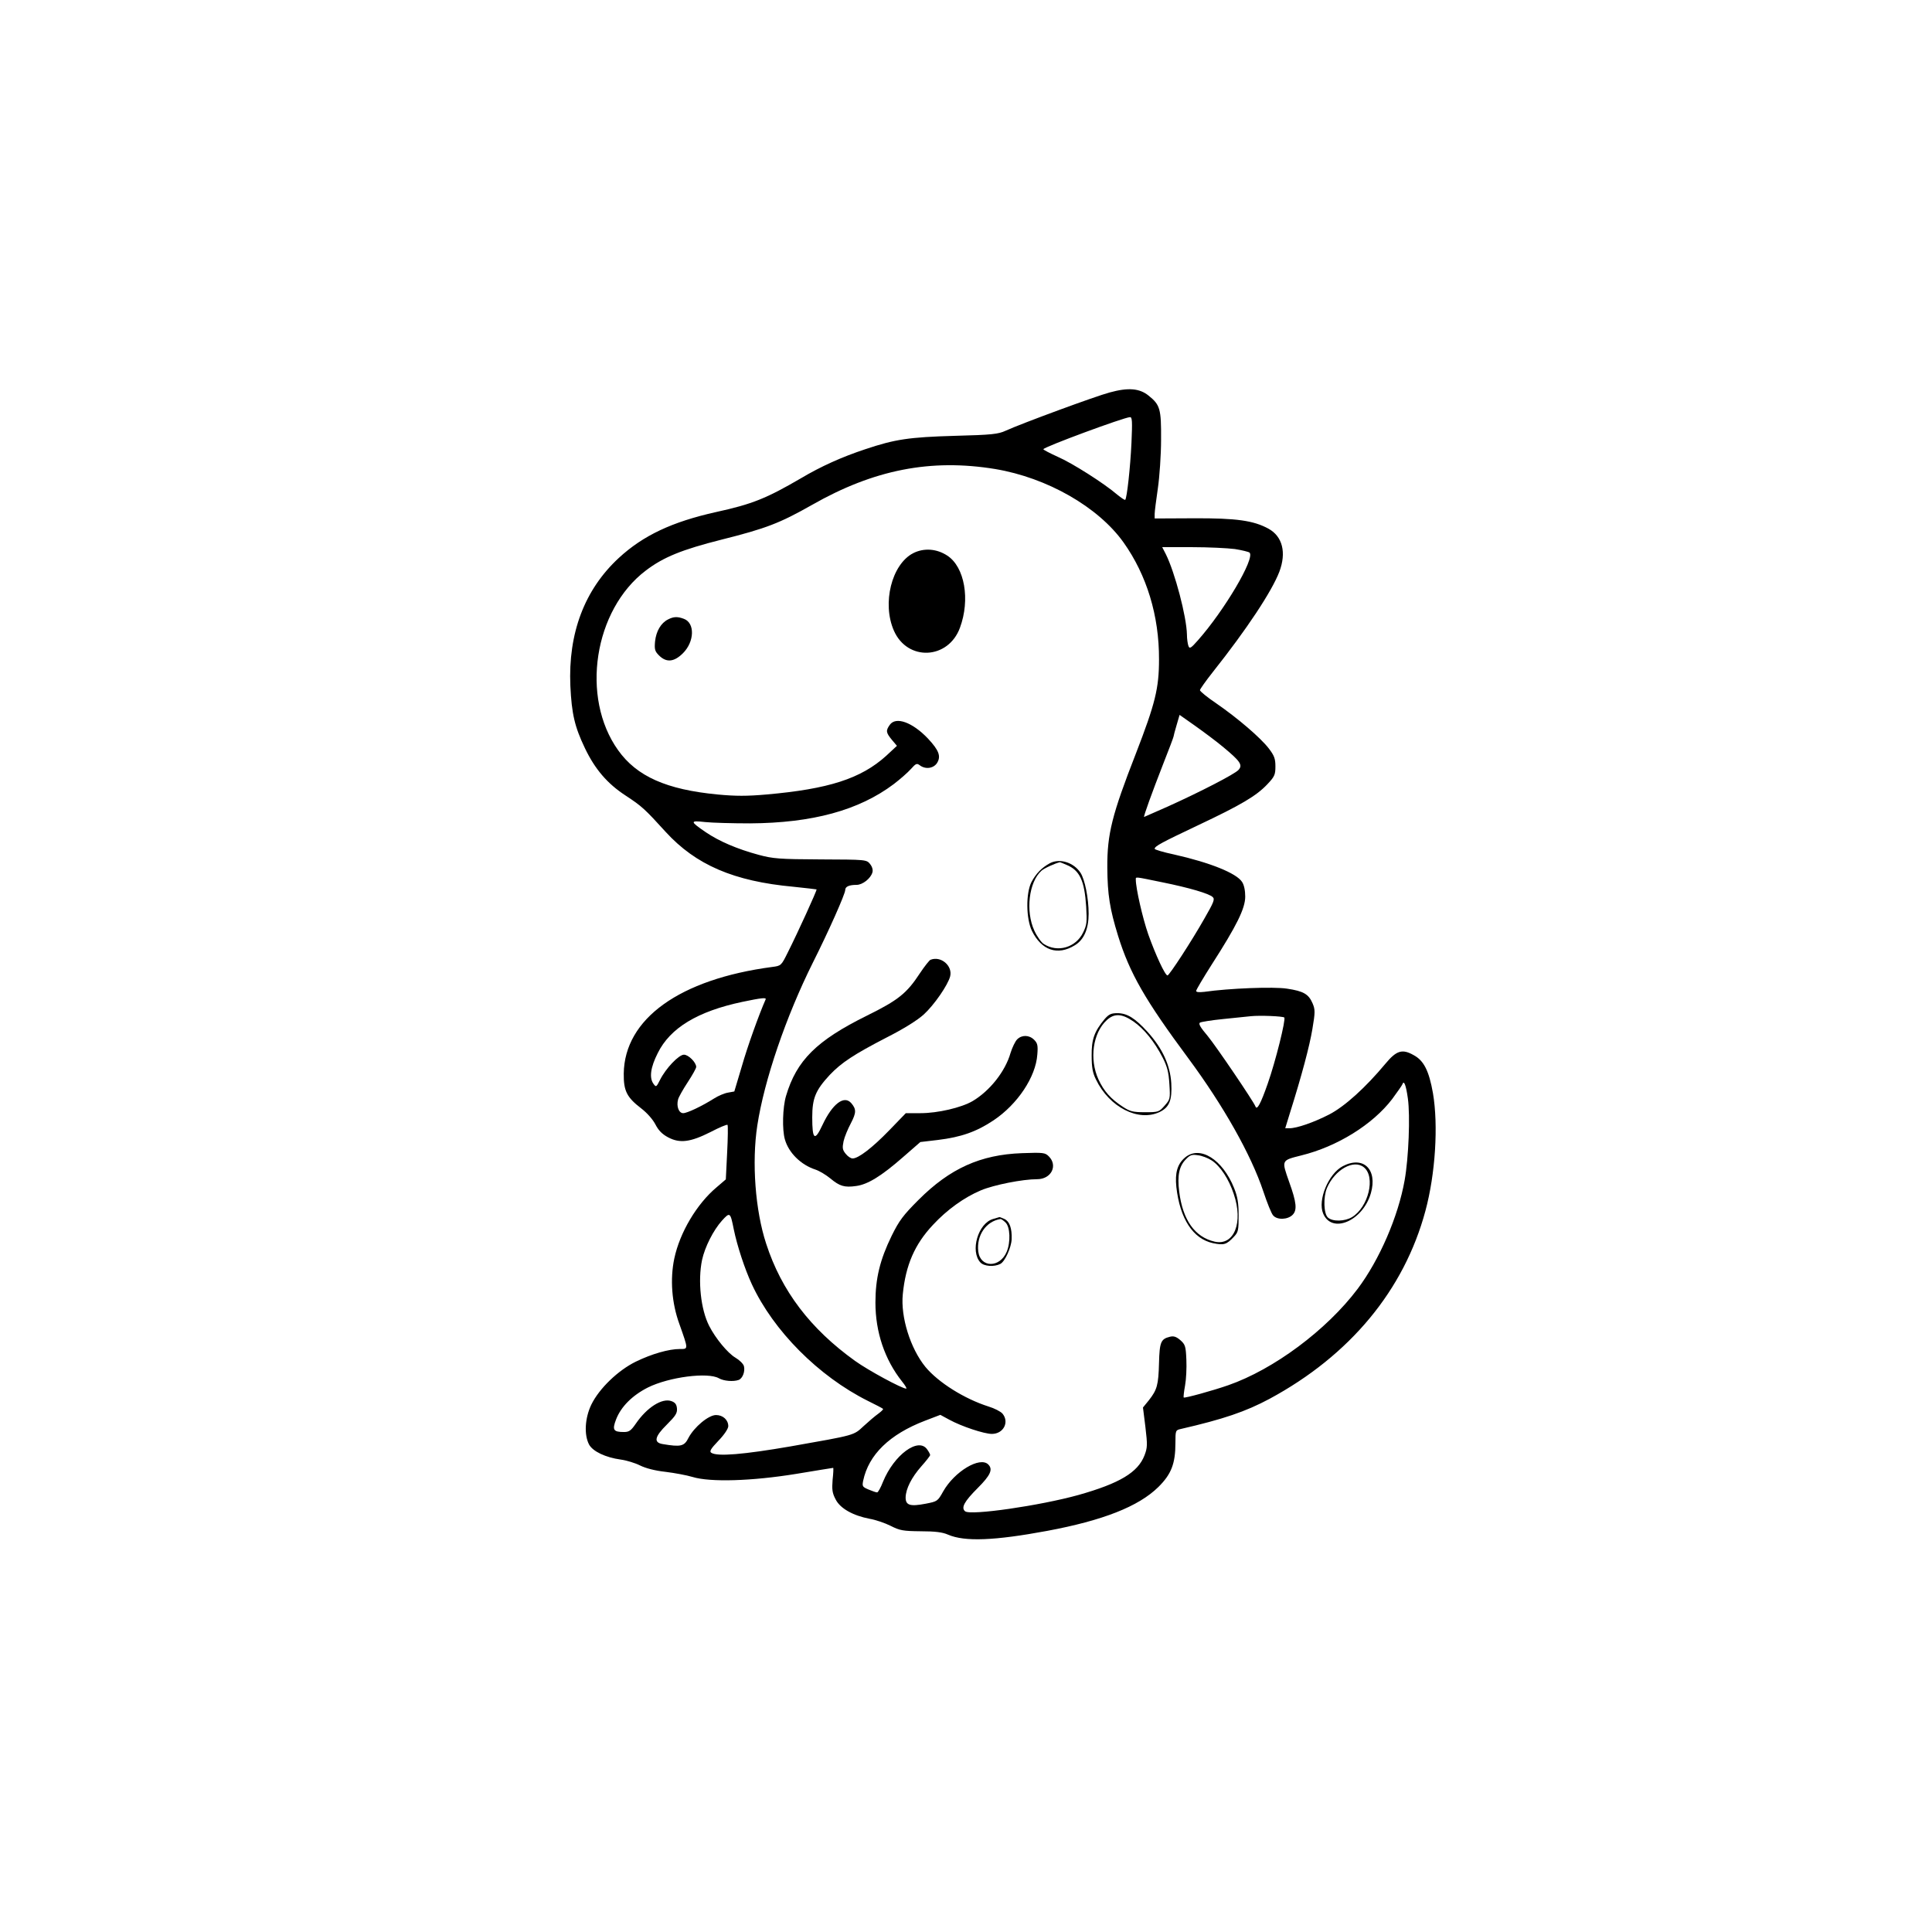 <?xml version="1.0" standalone="no"?>
<!DOCTYPE svg PUBLIC "-//W3C//DTD SVG 20010904//EN"
 "http://www.w3.org/TR/2001/REC-SVG-20010904/DTD/svg10.dtd">
<svg version="1.0" xmlns="http://www.w3.org/2000/svg"
 width="1024pt" height="1024pt" viewBox="0 0 1024 1024"
 preserveAspectRatio="xMidYMid meet">

<g transform="translate(0,1024) scale(0.1,-0.1)"
fill="#000000" stroke="none">
<path d="M5882 8160 c-73 -19 -469 -165 -552 -203 -39 -18 -73 -22 -270 -27
-242 -7 -316 -18 -474 -71 -124 -41 -235 -91 -341 -154 -182 -106 -257 -137
-450 -179 -233 -52 -386 -124 -515 -243 -182 -168 -269 -399 -257 -678 7 -149
23 -217 77 -330 54 -113 120 -189 215 -251 87 -57 103 -72 213 -193 160 -175
361 -262 678 -291 65 -7 120 -13 122 -14 3 -4 -100 -230 -152 -333 -35 -71
-36 -72 -83 -78 -491 -65 -783 -275 -787 -565 -1 -92 16 -126 93 -185 31 -24
61 -58 75 -85 16 -31 35 -51 67 -68 62 -33 118 -26 225 28 46 24 86 41 90 38
3 -4 2 -70 -2 -148 l-7 -141 -49 -42 c-105 -88 -195 -240 -224 -377 -23 -109
-14 -236 27 -348 48 -136 48 -132 2 -132 -58 0 -149 -26 -233 -67 -94 -46
-194 -142 -236 -228 -34 -71 -39 -159 -12 -211 20 -37 88 -69 168 -80 30 -4
76 -18 102 -31 30 -15 80 -28 135 -34 49 -6 113 -18 143 -27 94 -29 315 -22
549 16 107 18 196 32 197 32 2 0 1 -28 -3 -63 -4 -52 -2 -70 16 -104 24 -48
92 -86 181 -103 30 -5 80 -22 110 -37 49 -25 66 -28 160 -29 76 0 116 -5 145
-18 88 -38 245 -32 525 20 295 55 484 129 589 232 69 68 91 124 91 234 0 66 1
68 28 74 226 52 344 92 471 160 426 230 713 576 826 996 53 196 69 453 40 624
-21 118 -48 173 -103 202 -60 34 -91 24 -149 -46 -105 -126 -215 -226 -298
-269 -82 -42 -171 -73 -211 -73 l-22 0 24 78 c64 203 105 358 120 448 15 89
15 103 1 136 -21 49 -48 65 -136 78 -70 11 -306 2 -438 -17 -28 -3 -43 -2 -43
5 0 6 37 68 82 139 133 207 178 298 178 361 0 32 -6 62 -17 78 -30 46 -169
102 -360 145 -57 12 -103 26 -103 30 0 14 36 33 230 125 229 108 309 156 366
216 40 42 44 52 44 96 0 41 -6 57 -35 95 -44 57 -164 160 -277 238 -49 33 -88
65 -88 71 0 5 31 49 69 97 177 223 312 426 352 531 38 101 17 187 -58 228 -79
43 -169 56 -395 55 l-208 -1 0 24 c0 13 8 74 17 136 9 62 17 178 17 258 1 163
-5 184 -66 233 -48 39 -108 44 -206 17z m115 -267 c-6 -130 -24 -293 -33 -302
-2 -3 -21 10 -42 27 -71 61 -240 168 -316 201 -42 19 -76 37 -76 40 0 11 427
169 459 170 12 1 13 -22 8 -136z m-722 -139 c275 -46 546 -201 680 -389 123
-173 189 -389 188 -620 0 -153 -20 -234 -123 -500 -126 -323 -152 -425 -151
-603 1 -144 13 -219 57 -362 62 -199 143 -340 373 -650 185 -250 332 -510 397
-705 20 -60 43 -118 52 -127 21 -25 77 -23 103 3 25 25 21 66 -18 174 -41 117
-43 114 64 141 191 47 379 164 482 299 27 37 52 72 54 78 8 24 19 -3 29 -75
13 -92 4 -315 -17 -433 -34 -193 -134 -423 -249 -576 -165 -219 -445 -427
-686 -511 -80 -28 -232 -70 -236 -65 -2 2 1 30 7 63 6 32 9 94 7 137 -3 72 -6
81 -32 104 -21 18 -35 23 -55 18 -48 -12 -55 -27 -58 -139 -3 -117 -10 -142
-54 -198 l-31 -38 13 -104 c11 -94 11 -108 -5 -150 -35 -90 -131 -148 -351
-210 -202 -56 -572 -110 -600 -86 -22 19 -4 52 67 123 68 68 82 99 56 125 -44
44 -179 -37 -239 -143 -29 -52 -31 -53 -93 -65 -83 -16 -106 -8 -106 33 1 46
31 106 84 166 25 28 46 55 46 59 0 4 -7 18 -16 30 -46 66 -175 -28 -234 -172
-12 -31 -26 -56 -31 -56 -6 0 -26 7 -45 15 -33 14 -35 17 -29 47 29 138 140
246 328 318 l81 31 48 -26 c64 -35 184 -75 225 -75 62 0 94 63 56 108 -10 11
-43 28 -73 37 -129 41 -267 128 -335 210 -80 98 -132 265 -120 385 15 154 63
265 160 368 74 80 166 146 254 183 69 29 221 59 298 59 75 0 111 72 62 121
-20 20 -29 21 -143 17 -219 -8 -381 -81 -547 -247 -82 -82 -103 -110 -143
-191 -62 -127 -86 -226 -86 -354 0 -156 49 -302 141 -418 17 -21 27 -38 22
-38 -22 0 -200 96 -271 147 -237 170 -390 371 -471 621 -58 176 -77 432 -47
627 37 241 152 577 294 862 84 167 172 365 172 386 0 18 21 27 60 27 32 0 75
34 84 66 4 13 -1 30 -12 44 -19 24 -21 24 -263 25 -220 1 -252 4 -327 24 -115
31 -210 72 -281 120 -85 58 -85 63 -4 54 37 -4 145 -7 238 -7 331 2 577 69
762 208 34 26 74 61 91 80 26 29 31 32 47 20 30 -23 72 -17 91 11 23 36 11 68
-48 131 -82 86 -170 118 -202 72 -22 -31 -20 -41 11 -79 l27 -32 -57 -53
c-134 -121 -305 -176 -635 -205 -102 -9 -163 -9 -258 0 -272 26 -429 96 -528
235 -200 280 -128 744 147 952 93 71 192 111 402 164 235 59 308 87 479 184
328 187 630 246 971 190z m1270 -424 c38 -6 74 -15 78 -19 30 -30 -134 -307
-274 -465 -37 -42 -44 -46 -50 -30 -4 11 -8 38 -8 61 -2 95 -64 330 -112 426
l-19 37 157 0 c87 0 189 -5 228 -10z m-60 -1051 c89 -74 103 -94 79 -120 -20
-22 -202 -116 -375 -194 -68 -30 -124 -55 -125 -55 -5 0 43 132 100 278 31 78
56 145 56 148 0 3 7 30 16 60 l16 55 81 -57 c45 -32 114 -83 152 -115z m-326
-715 c143 -29 250 -60 269 -79 12 -11 4 -29 -43 -111 -69 -122 -187 -303 -197
-304 -13 0 -64 111 -102 218 -30 86 -66 244 -66 290 0 16 -8 16 139 -14z
m-2101 -621 c-36 -82 -96 -249 -126 -354 l-40 -134 -33 -6 c-19 -3 -52 -17
-74 -31 -65 -41 -143 -78 -164 -78 -23 0 -37 36 -27 73 3 12 26 53 51 91 25
38 45 74 45 81 0 24 -41 65 -65 65 -27 0 -96 -72 -127 -134 -19 -38 -21 -39
-34 -21 -24 32 -16 88 22 163 66 134 212 222 449 272 100 21 128 24 123 13z
m2749 -96 c9 -10 -46 -232 -88 -351 -37 -106 -57 -143 -65 -120 -11 28 -207
317 -253 373 -39 46 -50 65 -41 71 7 4 63 13 124 19 61 6 127 13 146 15 48 5
169 0 177 -7z m-2918 -1122 c18 -88 58 -210 96 -292 114 -246 353 -487 615
-618 41 -20 77 -39 80 -42 3 -3 -9 -14 -25 -26 -17 -12 -51 -41 -77 -65 -55
-51 -42 -47 -387 -108 -249 -43 -389 -55 -421 -34 -11 7 -4 20 38 64 31 32 52
64 52 77 0 33 -28 59 -65 59 -40 0 -116 -64 -146 -121 -22 -45 -41 -49 -136
-33 -50 8 -44 39 22 104 46 46 55 60 53 85 -2 22 -10 32 -30 39 -49 17 -129
-33 -189 -121 -25 -36 -35 -43 -62 -43 -56 0 -63 11 -42 66 26 68 86 128 169
170 113 56 318 82 376 49 26 -15 77 -19 105 -9 21 8 35 45 28 73 -3 12 -23 32
-45 45 -41 24 -106 103 -139 168 -45 87 -61 240 -38 350 15 69 60 158 106 209
42 46 44 44 62 -46z"/>
<path d="M4840 7308 c-114 -59 -166 -266 -102 -411 72 -163 288 -153 350 16
55 149 25 322 -67 382 -56 37 -124 42 -181 13z"/>
<path d="M3541 6957 c-38 -19 -63 -62 -69 -116 -4 -43 -1 -53 21 -75 39 -39
80 -35 127 12 61 61 64 160 5 182 -34 13 -55 12 -84 -3z"/>
<path d="M5565 5665 c-44 -24 -74 -55 -98 -100 -30 -59 -29 -192 2 -258 51
-104 136 -134 228 -77 48 29 73 86 73 167 0 83 -20 181 -43 217 -36 55 -110
78 -162 51z m88 -9 c70 -29 95 -83 104 -222 5 -81 3 -97 -16 -136 -38 -80
-136 -109 -209 -61 -13 8 -36 40 -50 71 -47 102 -29 257 38 317 14 13 76 41
98 45 1 0 17 -6 35 -14z"/>
<path d="M4932 5153 c-6 -2 -32 -35 -56 -71 -70 -107 -115 -143 -281 -225
-267 -132 -373 -237 -429 -426 -18 -61 -21 -178 -6 -230 20 -71 85 -135 162
-160 21 -7 56 -28 79 -47 49 -41 75 -49 137 -40 61 8 134 53 247 152 l93 81
93 11 c124 15 205 44 295 104 127 85 224 230 232 349 4 48 1 60 -17 78 -26 26
-65 27 -90 2 -10 -10 -26 -43 -35 -72 -28 -98 -110 -201 -201 -255 -60 -35
-185 -64 -276 -64 l-78 0 -87 -90 c-90 -93 -164 -150 -195 -150 -10 0 -26 11
-37 25 -17 21 -18 31 -11 66 5 23 23 66 39 96 29 56 29 74 2 106 -38 44 -100
-3 -153 -116 -41 -88 -54 -78 -54 41 0 102 18 144 93 225 62 65 127 108 301
198 91 46 164 92 197 122 55 50 128 156 140 202 14 56 -49 110 -104 88z"/>
<path d="M5855 4839 c-55 -66 -70 -108 -69 -194 0 -62 5 -91 23 -127 71 -147
225 -225 337 -172 52 25 67 63 62 153 -6 95 -46 183 -124 270 -68 75 -110 101
-162 101 -33 0 -45 -6 -67 -31z m151 -12 c57 -39 113 -108 156 -192 24 -47 32
-76 36 -141 5 -79 4 -81 -26 -115 -29 -33 -33 -34 -104 -34 -63 0 -79 4 -117
29 -63 41 -100 82 -129 145 -49 107 -30 246 44 314 40 37 80 35 140 -6z"/>
<path d="M6281 4105 c-41 -35 -54 -81 -46 -157 19 -168 88 -274 194 -297 58
-12 72 -8 111 34 23 24 25 34 25 113 0 67 -6 100 -24 145 -61 152 -181 228
-260 162z m142 -16 c45 -30 90 -98 116 -177 52 -152 2 -276 -101 -253 -105 24
-169 114 -188 265 -11 86 0 137 37 173 20 21 31 25 62 20 21 -2 54 -15 74 -28z"/>
<path d="M7117 4059 c-76 -40 -134 -180 -104 -251 46 -110 210 -40 253 108 36
126 -40 200 -149 143z m112 -6 c63 -51 24 -211 -63 -264 -38 -23 -103 -25
-128 -2 -22 20 -25 107 -5 156 42 98 142 154 196 110z"/>
<path d="M5263 3779 c-79 -23 -122 -170 -67 -230 19 -21 73 -25 106 -8 25 13
58 87 60 131 2 58 -11 94 -38 107 -14 6 -26 11 -27 10 -1 0 -16 -5 -34 -10z
m67 -19 c24 -24 27 -103 6 -154 -36 -87 -140 -87 -151 1 -10 85 41 160 118
172 4 0 16 -8 27 -19z"/>
</g>
</svg>
